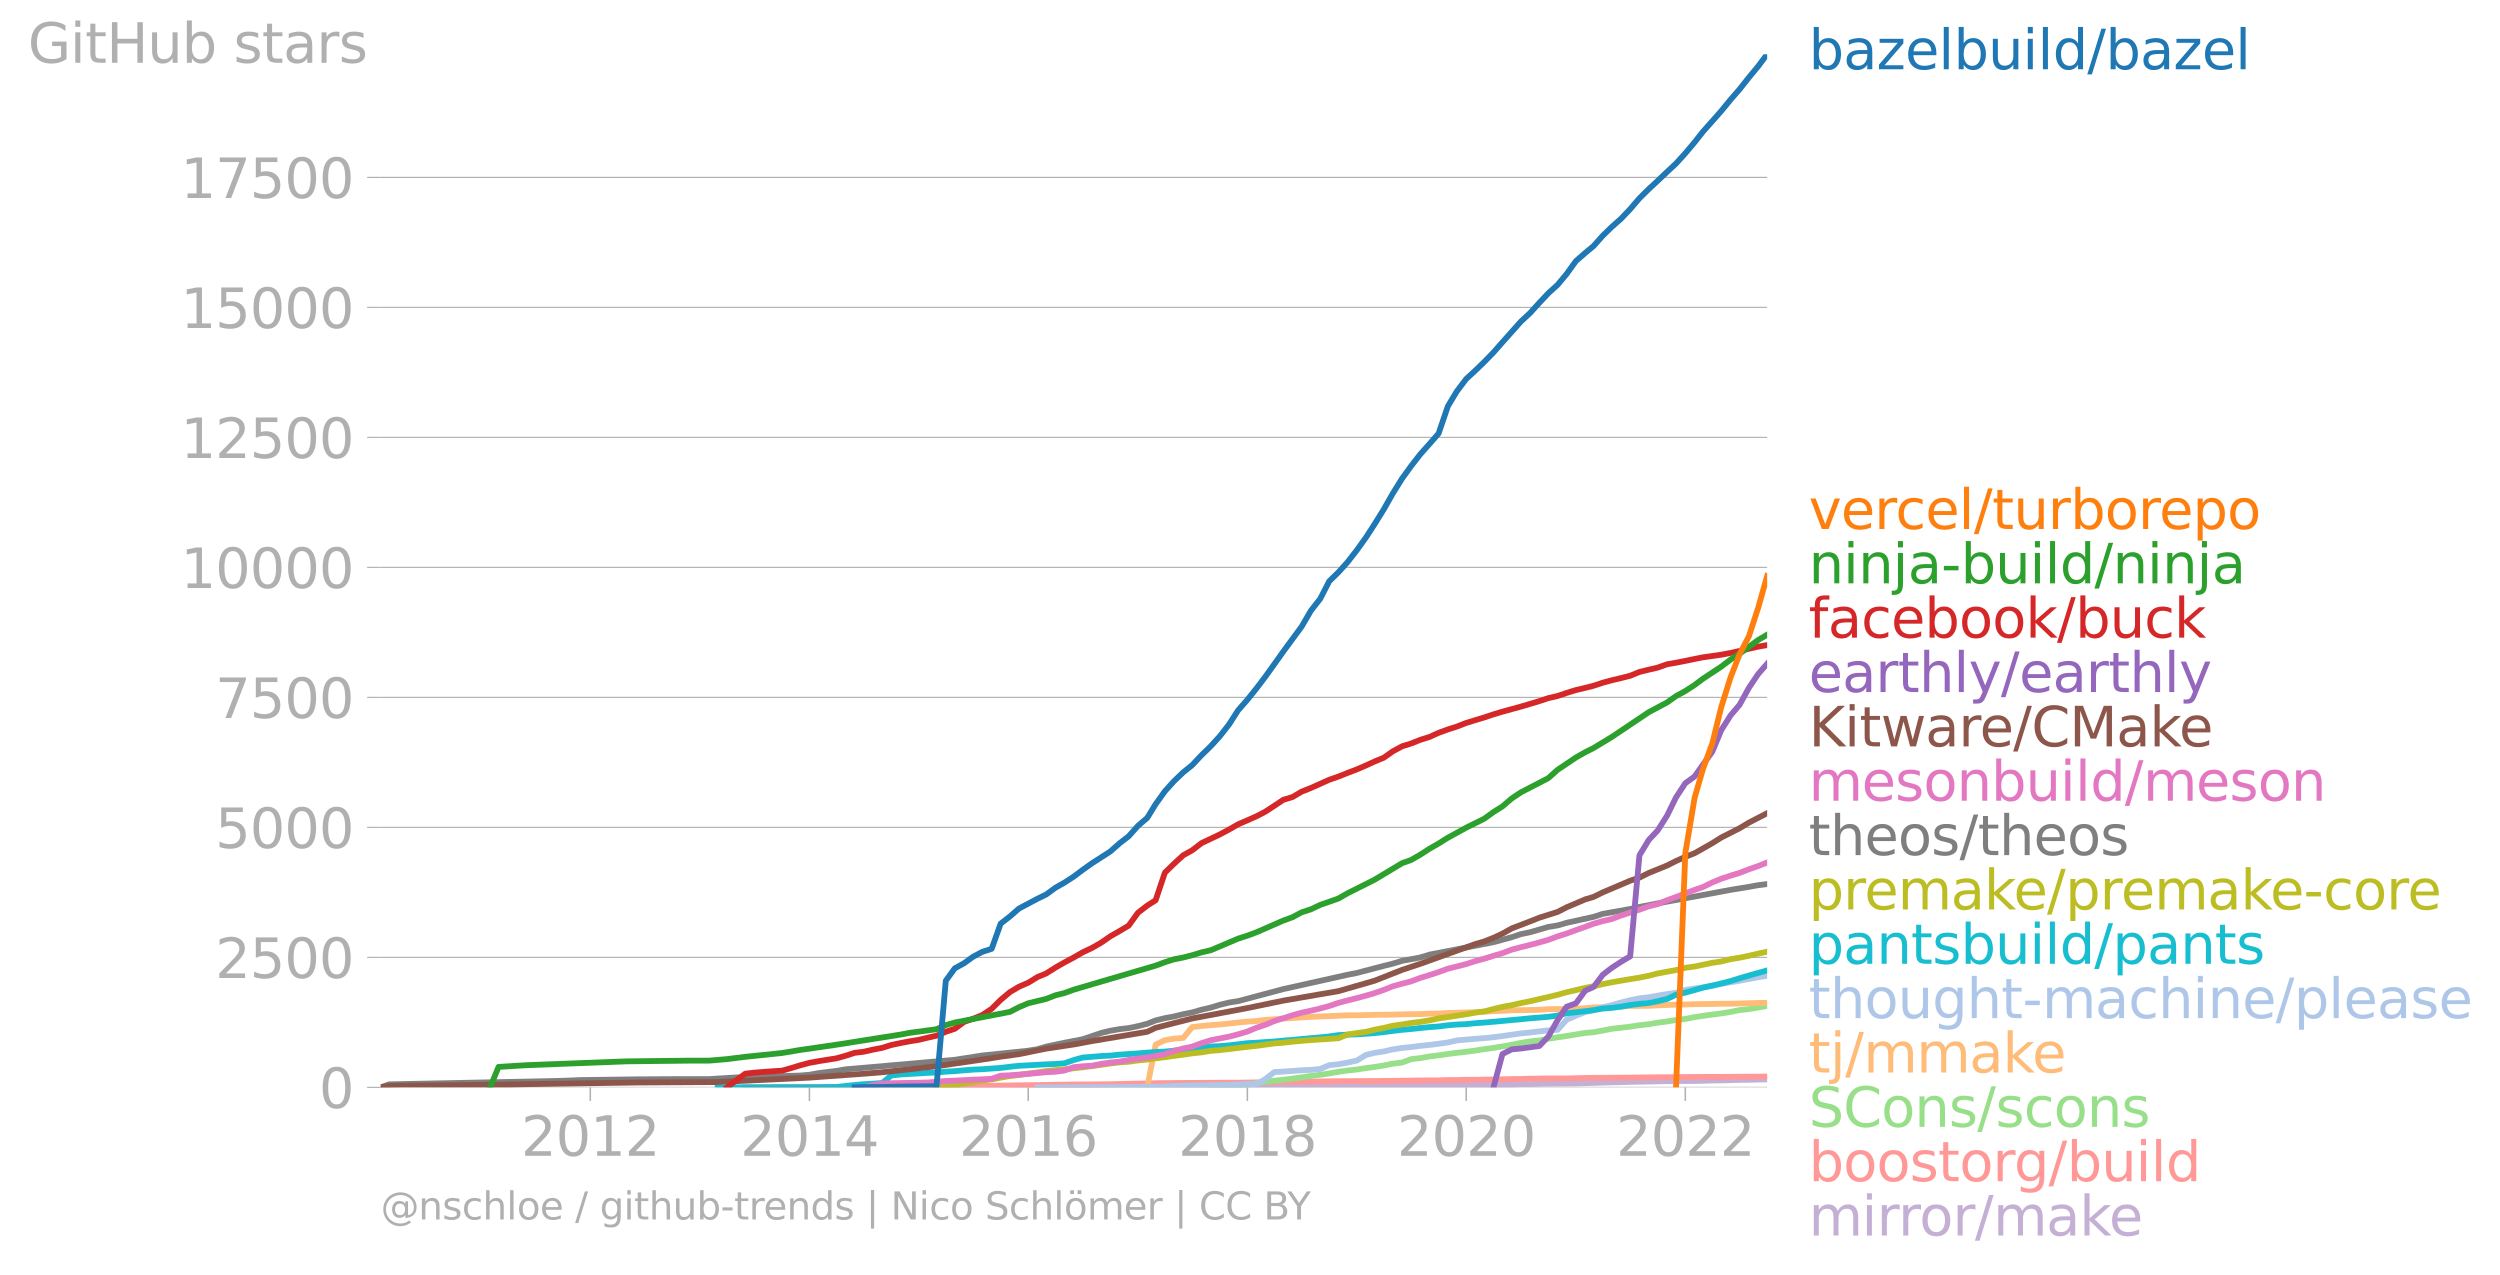 <svg xmlns:xlink="http://www.w3.org/1999/xlink" width="858.618" height="437.831" viewBox="0 0 643.964 328.373" xmlns="http://www.w3.org/2000/svg"><defs><style>*{stroke-linejoin:round;stroke-linecap:butt}</style></defs><g id="figure_1"><path d="M0 328.373h643.964V0H0v328.373z" style="fill:none" id="patch_1"/><g id="axes_1"><path d="M98.073 280.087h357.12V13.975H98.073v266.112z" style="fill:none" id="patch_2"/><g id="matplotlib.axis_1"><g id="xtick_1"><g id="line2d_1"><defs><path id="mb932460ee4" d="M0 0v3.5" style="stroke:#b0b0b0;stroke-width:.4"/></defs><use xlink:href="#mb932460ee4" x="152.047" y="280.087" style="fill:#b0b0b0;stroke:#b0b0b0;stroke-width:.4"/></g><g style="fill:#b0b0b0" transform="matrix(.14 0 0 -.14 134.232 297.724)" id="text_1"><defs><path id="DejaVuSans-32" d="M1228 531h2203V0H469v531q359 372 979 998 621 627 780 809 303 340 423 576 121 236 121 464 0 372-261 606-261 235-680 235-297 0-627-103-329-103-704-313v638q381 153 712 231 332 78 607 78 725 0 1156-363 431-362 431-968 0-288-108-546-107-257-392-607-78-91-497-524-418-433-1181-1211z" transform="scale(.016)"/><path id="DejaVuSans-30" d="M2034 4250q-487 0-733-480-245-479-245-1442 0-959 245-1439 246-480 733-480 491 0 736 480 246 480 246 1439 0 963-246 1442-245 480-736 480zm0 500q785 0 1199-621 414-620 414-1801 0-1178-414-1799Q2819-91 2034-91q-784 0-1198 620-414 621-414 1799 0 1181 414 1801 414 621 1198 621z" transform="scale(.016)"/><path id="DejaVuSans-31" d="M794 531h1031v3560L703 3866v575l1116 225h631V531h1031V0H794v531z" transform="scale(.016)"/></defs><use xlink:href="#DejaVuSans-32"/><use xlink:href="#DejaVuSans-30" x="63.623"/><use xlink:href="#DejaVuSans-31" x="127.246"/><use xlink:href="#DejaVuSans-32" x="190.869"/></g></g><g id="xtick_2"><use xlink:href="#mb932460ee4" x="208.491" y="280.087" style="fill:#b0b0b0;stroke:#b0b0b0;stroke-width:.4" id="line2d_2"/><g style="fill:#b0b0b0" transform="matrix(.14 0 0 -.14 190.676 297.724)" id="text_2"><defs><path id="DejaVuSans-34" d="M2419 4116 825 1625h1594v2491zm-166 550h794V1625h666v-525h-666V0h-628v1100H313v609l1940 2957z" transform="scale(.016)"/></defs><use xlink:href="#DejaVuSans-32"/><use xlink:href="#DejaVuSans-30" x="63.623"/><use xlink:href="#DejaVuSans-31" x="127.246"/><use xlink:href="#DejaVuSans-34" x="190.869"/></g></g><g id="xtick_3"><use xlink:href="#mb932460ee4" x="264.858" y="280.087" style="fill:#b0b0b0;stroke:#b0b0b0;stroke-width:.4" id="line2d_3"/><g style="fill:#b0b0b0" transform="matrix(.14 0 0 -.14 247.043 297.724)" id="text_3"><defs><path id="DejaVuSans-36" d="M2113 2584q-425 0-674-291-248-290-248-796 0-503 248-796 249-292 674-292t673 292q248 293 248 796 0 506-248 796-248 291-673 291zm1253 1979v-575q-238 112-480 171-242 60-480 60-625 0-955-422-329-422-376-1275 184 272 462 417 279 145 613 145 703 0 1111-427 408-426 408-1160 0-719-425-1154Q2819-91 2113-91q-810 0-1238 620-428 621-428 1799 0 1106 525 1764t1409 658q238 0 480-47t505-140z" transform="scale(.016)"/></defs><use xlink:href="#DejaVuSans-32"/><use xlink:href="#DejaVuSans-30" x="63.623"/><use xlink:href="#DejaVuSans-31" x="127.246"/><use xlink:href="#DejaVuSans-36" x="190.869"/></g></g><g id="xtick_4"><use xlink:href="#mb932460ee4" x="321.302" y="280.087" style="fill:#b0b0b0;stroke:#b0b0b0;stroke-width:.4" id="line2d_4"/><g style="fill:#b0b0b0" transform="matrix(.14 0 0 -.14 303.487 297.724)" id="text_4"><defs><path id="DejaVuSans-38" d="M2034 2216q-450 0-708-241-257-241-257-662 0-422 257-663 258-241 708-241t709 242q260 243 260 662 0 421-258 662-257 241-711 241zm-631 268q-406 100-633 378-226 279-226 679 0 559 398 884 399 325 1092 325 697 0 1094-325t397-884q0-400-227-679-226-278-629-378 456-106 710-416 255-309 255-755 0-679-414-1042Q2806-91 2034-91q-771 0-1186 362-414 363-414 1042 0 446 256 755 257 310 713 416zm-231 997q0-362 226-565 227-203 636-203 407 0 636 203 230 203 230 565 0 363-230 566-229 203-636 203-409 0-636-203-226-203-226-566z" transform="scale(.016)"/></defs><use xlink:href="#DejaVuSans-32"/><use xlink:href="#DejaVuSans-30" x="63.623"/><use xlink:href="#DejaVuSans-31" x="127.246"/><use xlink:href="#DejaVuSans-38" x="190.869"/></g></g><g id="xtick_5"><use xlink:href="#mb932460ee4" x="377.669" y="280.087" style="fill:#b0b0b0;stroke:#b0b0b0;stroke-width:.4" id="line2d_5"/><g style="fill:#b0b0b0" transform="matrix(.14 0 0 -.14 359.854 297.724)" id="text_5"><use xlink:href="#DejaVuSans-32"/><use xlink:href="#DejaVuSans-30" x="63.623"/><use xlink:href="#DejaVuSans-32" x="127.246"/><use xlink:href="#DejaVuSans-30" x="190.869"/></g></g><g id="xtick_6"><use xlink:href="#mb932460ee4" x="434.113" y="280.087" style="fill:#b0b0b0;stroke:#b0b0b0;stroke-width:.4" id="line2d_6"/><g style="fill:#b0b0b0" transform="matrix(.14 0 0 -.14 416.298 297.724)" id="text_6"><use xlink:href="#DejaVuSans-32"/><use xlink:href="#DejaVuSans-30" x="63.623"/><use xlink:href="#DejaVuSans-32" x="127.246"/><use xlink:href="#DejaVuSans-32" x="190.869"/></g></g></g><g id="matplotlib.axis_2"><g id="ytick_1"><path d="M98.073 280.087h357.12" clip-path="url(#pec37dc8f31)" style="fill:none;stroke:#b0b0b0;stroke-width:.3;stroke-linecap:square" id="line2d_7"/><g id="line2d_8"><defs><path id="mc1ecb4bb17" d="M0 0h-3.5" style="stroke:#b0b0b0;stroke-width:.3"/></defs><use xlink:href="#mc1ecb4bb17" x="98.073" y="280.087" style="fill:#b0b0b0;stroke:#b0b0b0;stroke-width:.3"/></g><use xlink:href="#DejaVuSans-30" style="fill:#b0b0b0" transform="matrix(.14 0 0 -.14 82.166 285.406)" id="text_7"/></g><g id="ytick_2"><path d="M98.073 246.602h357.12" clip-path="url(#pec37dc8f31)" style="fill:none;stroke:#b0b0b0;stroke-width:.3;stroke-linecap:square" id="line2d_9"/><use xlink:href="#mc1ecb4bb17" x="98.073" y="246.602" style="fill:#b0b0b0;stroke:#b0b0b0;stroke-width:.3" id="line2d_10"/><g style="fill:#b0b0b0" transform="matrix(.14 0 0 -.14 55.443 251.92)" id="text_8"><defs><path id="DejaVuSans-35" d="M691 4666h2478v-532H1269V2991q137 47 274 70 138 23 276 23 781 0 1237-428 457-428 457-1159 0-753-469-1171Q2575-91 1722-91q-294 0-599 50Q819 9 494 109v635q281-153 581-228t634-75q541 0 856 284 316 284 316 772 0 487-316 771-315 285-856 285-253 0-505-56-251-56-513-175v2344z" transform="scale(.016)"/></defs><use xlink:href="#DejaVuSans-32"/><use xlink:href="#DejaVuSans-35" x="63.623"/><use xlink:href="#DejaVuSans-30" x="127.246"/><use xlink:href="#DejaVuSans-30" x="190.869"/></g></g><g id="ytick_3"><path d="M98.073 213.117h357.12" clip-path="url(#pec37dc8f31)" style="fill:none;stroke:#b0b0b0;stroke-width:.3;stroke-linecap:square" id="line2d_11"/><use xlink:href="#mc1ecb4bb17" x="98.073" y="213.117" style="fill:#b0b0b0;stroke:#b0b0b0;stroke-width:.3" id="line2d_12"/><g style="fill:#b0b0b0" transform="matrix(.14 0 0 -.14 55.443 218.436)" id="text_9"><use xlink:href="#DejaVuSans-35"/><use xlink:href="#DejaVuSans-30" x="63.623"/><use xlink:href="#DejaVuSans-30" x="127.246"/><use xlink:href="#DejaVuSans-30" x="190.869"/></g></g><g id="ytick_4"><path d="M98.073 179.632h357.12" clip-path="url(#pec37dc8f31)" style="fill:none;stroke:#b0b0b0;stroke-width:.3;stroke-linecap:square" id="line2d_13"/><use xlink:href="#mc1ecb4bb17" x="98.073" y="179.632" style="fill:#b0b0b0;stroke:#b0b0b0;stroke-width:.3" id="line2d_14"/><g style="fill:#b0b0b0" transform="matrix(.14 0 0 -.14 55.443 184.95)" id="text_10"><defs><path id="DejaVuSans-37" d="M525 4666h3000v-269L1831 0h-659l1594 4134H525v532z" transform="scale(.016)"/></defs><use xlink:href="#DejaVuSans-37"/><use xlink:href="#DejaVuSans-35" x="63.623"/><use xlink:href="#DejaVuSans-30" x="127.246"/><use xlink:href="#DejaVuSans-30" x="190.869"/></g></g><g id="ytick_5"><path d="M98.073 146.147h357.12" clip-path="url(#pec37dc8f31)" style="fill:none;stroke:#b0b0b0;stroke-width:.3;stroke-linecap:square" id="line2d_15"/><use xlink:href="#mc1ecb4bb17" x="98.073" y="146.147" style="fill:#b0b0b0;stroke:#b0b0b0;stroke-width:.3" id="line2d_16"/><g style="fill:#b0b0b0" transform="matrix(.14 0 0 -.14 46.536 151.466)" id="text_11"><use xlink:href="#DejaVuSans-31"/><use xlink:href="#DejaVuSans-30" x="63.623"/><use xlink:href="#DejaVuSans-30" x="127.246"/><use xlink:href="#DejaVuSans-30" x="190.869"/><use xlink:href="#DejaVuSans-30" x="254.492"/></g></g><g id="ytick_6"><path d="M98.073 112.662h357.12" clip-path="url(#pec37dc8f31)" style="fill:none;stroke:#b0b0b0;stroke-width:.3;stroke-linecap:square" id="line2d_17"/><use xlink:href="#mc1ecb4bb17" x="98.073" y="112.662" style="fill:#b0b0b0;stroke:#b0b0b0;stroke-width:.3" id="line2d_18"/><g style="fill:#b0b0b0" transform="matrix(.14 0 0 -.14 46.536 117.98)" id="text_12"><use xlink:href="#DejaVuSans-31"/><use xlink:href="#DejaVuSans-32" x="63.623"/><use xlink:href="#DejaVuSans-35" x="127.246"/><use xlink:href="#DejaVuSans-30" x="190.869"/><use xlink:href="#DejaVuSans-30" x="254.492"/></g></g><g id="ytick_7"><path d="M98.073 79.177h357.12" clip-path="url(#pec37dc8f31)" style="fill:none;stroke:#b0b0b0;stroke-width:.3;stroke-linecap:square" id="line2d_19"/><use xlink:href="#mc1ecb4bb17" x="98.073" y="79.177" style="fill:#b0b0b0;stroke:#b0b0b0;stroke-width:.3" id="line2d_20"/><g style="fill:#b0b0b0" transform="matrix(.14 0 0 -.14 46.536 84.496)" id="text_13"><use xlink:href="#DejaVuSans-31"/><use xlink:href="#DejaVuSans-35" x="63.623"/><use xlink:href="#DejaVuSans-30" x="127.246"/><use xlink:href="#DejaVuSans-30" x="190.869"/><use xlink:href="#DejaVuSans-30" x="254.492"/></g></g><g id="ytick_8"><path d="M98.073 45.692h357.12" clip-path="url(#pec37dc8f31)" style="fill:none;stroke:#b0b0b0;stroke-width:.3;stroke-linecap:square" id="line2d_21"/><use xlink:href="#mc1ecb4bb17" x="98.073" y="45.692" style="fill:#b0b0b0;stroke:#b0b0b0;stroke-width:.3" id="line2d_22"/><g style="fill:#b0b0b0" transform="matrix(.14 0 0 -.14 46.536 51.01)" id="text_14"><use xlink:href="#DejaVuSans-31"/><use xlink:href="#DejaVuSans-37" x="63.623"/><use xlink:href="#DejaVuSans-35" x="127.246"/><use xlink:href="#DejaVuSans-30" x="190.869"/><use xlink:href="#DejaVuSans-30" x="254.492"/></g></g><g style="fill:#b0b0b0" transform="matrix(.14 0 0 -.14 7.2 16.169)" id="text_15"><defs><path id="DejaVuSans-47" d="M3809 666v1253H2778v519h1656V434q-365-259-806-392-440-133-940-133-1094 0-1712 639-617 640-617 1780 0 1144 617 1783 618 639 1712 639 456 0 867-113 411-112 758-331v-672q-350 297-744 447t-828 150q-857 0-1287-478-429-478-429-1425 0-944 429-1422 430-478 1287-478 334 0 596 58 263 58 472 180z" transform="scale(.016)"/><path id="DejaVuSans-69" d="M603 3500h575V0H603v3500zm0 1363h575v-729H603v729z" transform="scale(.016)"/><path id="DejaVuSans-74" d="M1172 4494v-994h1184v-447H1172V1153q0-428 117-550t477-122h590V0h-590q-666 0-919 248-253 249-253 905v1900H172v447h422v994h578z" transform="scale(.016)"/><path id="DejaVuSans-48" d="M628 4666h631V2753h2294v1913h631V0h-631v2222H1259V0H628v4666z" transform="scale(.016)"/><path id="DejaVuSans-75" d="M544 1381v2119h575V1403q0-497 193-746 194-248 582-248 465 0 735 297 271 297 271 810v1984h575V0h-575v538q-209-319-486-474-276-155-642-155-603 0-916 375-312 375-312 1097zm1447 2203z" transform="scale(.016)"/><path id="DejaVuSans-62" d="M3116 1747q0 634-261 995t-717 361q-457 0-718-361t-261-995q0-634 261-995t718-361q456 0 717 361t261 995zM1159 2969q182 312 458 463 277 152 661 152 638 0 1036-506 399-506 399-1331T3314 415Q2916-91 2278-91q-384 0-661 152-276 152-458 464V0H581v4863h578V2969z" transform="scale(.016)"/><path id="DejaVuSans-73" d="M2834 3397v-544q-243 125-506 187-262 63-544 63-428 0-642-131t-214-394q0-200 153-314t616-217l197-44q612-131 870-370t258-667q0-488-386-773Q2250-91 1575-91q-281 0-586 55T347 128v594q319-166 628-249 309-82 613-82 406 0 624 139 219 139 219 392 0 234-158 359-157 125-692 241l-200 47q-534 112-772 345-237 233-237 639 0 494 350 762 350 269 994 269 318 0 599-47 282-46 519-140z" transform="scale(.016)"/><path id="DejaVuSans-61" d="M2194 1759q-697 0-966-159t-269-544q0-306 202-486 202-179 548-179 479 0 768 339t289 901v128h-572zm1147 238V0h-575v531q-197-318-491-470T1556-91q-537 0-855 302-317 302-317 808 0 590 395 890 396 300 1180 300h807v57q0 397-261 614t-733 217q-300 0-585-72-284-72-546-216v532q315 122 612 182 297 61 578 61 760 0 1135-394 375-393 375-1193z" transform="scale(.016)"/><path id="DejaVuSans-72" d="M2631 2963q-97 56-211 82-114 27-251 27-488 0-749-317t-261-911V0H581v3500h578v-544q182 319 472 473 291 155 707 155 59 0 131-8 72-7 159-23l3-590z" transform="scale(.016)"/></defs><use xlink:href="#DejaVuSans-47"/><use xlink:href="#DejaVuSans-69" x="77.49"/><use xlink:href="#DejaVuSans-74" x="105.273"/><use xlink:href="#DejaVuSans-48" x="144.482"/><use xlink:href="#DejaVuSans-75" x="219.678"/><use xlink:href="#DejaVuSans-62" x="283.057"/><use xlink:href="#DejaVuSans-20" x="346.533"/><use xlink:href="#DejaVuSans-73" x="378.32"/><use xlink:href="#DejaVuSans-74" x="430.42"/><use xlink:href="#DejaVuSans-61" x="469.629"/><use xlink:href="#DejaVuSans-72" x="530.908"/><use xlink:href="#DejaVuSans-73" x="572.021"/></g></g><path d="m199.07 280.087 2.317-.027h9.497l2.162-.013h4.711l2.393-.014h21.08l2.394-.027h9.42l2.394-.013 2.316-.013h7.104l2.393-.027 2.24-.014h7.104l2.316-.013h2.394l2.393-.013h7.027l2.394-.014h2.393l2.162-.013 2.394-.014 2.316-.013 2.394-.013 2.316-.014h4.788l2.316-.013h2.394l2.316-.027h11.66l2.394-.013h4.71l2.393-.014 2.317-.013h2.393l2.317-.04 2.394-.027 2.393-.027h2.162l2.394-.013h4.71l2.317-.054 2.393-.04 2.394-.027 2.316-.04 2.394-.013 2.316-.014 2.394-.013 2.394-.014 2.239-.04 2.394-.027 2.316-.013 2.394-.027 2.316-.067h2.394l2.394-.067 2.316-.04 2.394-.013 2.316-.014 2.394-.026 2.394-.08 2.162-.068 2.393-.08 2.317-.067 2.393-.04 2.317-.08 2.393-.04 2.394-.041 2.317-.054 2.393-.04 2.317-.027 2.393-.013 2.394-.013 2.162-.054 2.394-.067 2.316-.027 2.394-.067 2.316-.067 2.394-.026 2.394-.054 2.316-.04" clip-path="url(#pec37dc8f31)" style="fill:none;stroke:#c5b0d5;stroke-width:1.5;stroke-linecap:square" id="line2d_23"/><path d="m191.967 280.087 2.316-.014 2.394-.013h9.42l2.394-.013 2.393-.04h2.162l2.394-.014h2.317l2.393-.027h2.317l2.393-.013 2.394-.014h4.71l2.317-.04h2.393l2.394-.013h2.162l2.394-.027 2.316-.027 2.394-.04 2.316-.013 2.394-.04 2.394-.068 2.316-.026 2.394-.04 2.316-.04 2.394-.027 2.393-.04 2.24-.04 2.393-.041 2.317-.027 2.394-.04h2.316l2.394-.013 2.393-.027 2.317-.014 2.393-.067 2.317-.053 2.394-.054 2.393-.026 2.162-.067 2.394-.027 2.316-.014 2.394-.026 2.316-.014 2.394-.013 2.394-.014 2.316-.013 2.394-.013h2.316l2.394-.04 2.394-.04 2.162-.028 2.393-.053 2.317-.014 2.394-.066 2.316-.014 2.394-.027 2.393-.026 2.317-.04 2.393-.027 2.317-.014 2.394-.013 2.393-.014h2.162l2.394-.04 2.316-.013 2.394-.04 2.317-.027 2.393-.04 2.394-.014 2.316-.013 2.394-.067 2.316-.013 2.394-.067h2.394l2.239-.04 2.394-.027 2.316-.054 2.394-.054 2.316-.026 2.394-.08 2.394-.014 2.316-.04h4.71l2.394-.067 2.394-.054 2.162-.04h2.393l2.317-.027 2.393-.013 2.317-.014 2.393-.026 2.394-.027 2.317-.027 2.393-.027 2.317-.013 2.393-.027 2.394-.013 2.162-.027h4.71l2.394-.014 2.316-.026h2.394l2.394-.027 2.316-.027" clip-path="url(#pec37dc8f31)" style="fill:none;stroke:#ff9896;stroke-width:1.5;stroke-linecap:square" id="line2d_24"/><path d="m311.882 280.087 2.316-.12 2.394-.296 2.316-.174 2.394-.08 2.394-.429 2.162-.294 2.393-.322 2.317-.227 2.394-.322 2.316-.308 2.394-.375 2.393-.281 2.317-.362 2.393-.429 2.317-.321 2.394-.254 2.393-.375 2.162-.282 2.394-.375 2.316-.482 2.394-.281 2.317-.87 2.393-.269 2.394-.442 2.316-.281 2.394-.348 2.316-.295 2.394-.268 2.394-.321 2.239-.349 2.394-.334 2.316-.375 2.394-.429 2.316-.482 2.394-.375 2.394-.241 2.316-.456 2.394-.361 2.316-.335 2.394-.415 2.394-.375 2.162-.188 2.393-.442 2.317-.455 2.393-.268 2.317-.268 2.393-.375 2.394-.255 2.317-.401 2.393-.309 2.317-.375 2.393-.28 2.394-.47 2.162-.321 2.394-.335 2.316-.295 2.394-.388 2.316-.469 2.394-.254 2.394-.402 2.316-.429" clip-path="url(#pec37dc8f31)" style="fill:none;stroke:#98df8a;stroke-width:1.5;stroke-linecap:square" id="line2d_25"/><g style="fill:#1f77b4" transform="matrix(.14 0 0 -.14 465.907 17.838)" id="text_16"><defs><path id="DejaVuSans-7a" d="M353 3500h2731v-525L922 459h2162V0H275v525l2163 2516H353v459z" transform="scale(.016)"/><path id="DejaVuSans-65" d="M3597 1894v-281H953q38-594 358-905t892-311q331 0 642 81t618 244V178Q3153 47 2828-22t-659-69q-838 0-1327 487-489 488-489 1320 0 859 464 1363 464 505 1252 505 706 0 1117-455 411-454 411-1235zm-575 169q-6 471-264 752-258 282-683 282-481 0-770-272t-333-766l2050 4z" transform="scale(.016)"/><path id="DejaVuSans-6c" d="M603 4863h575V0H603v4863z" transform="scale(.016)"/><path id="DejaVuSans-64" d="M2906 2969v1894h575V0h-575v525q-181-312-458-464-276-152-664-152-634 0-1033 506-398 507-398 1332t398 1331q399 506 1033 506 388 0 664-152 277-151 458-463zM947 1747q0-634 261-995t717-361q456 0 718 361 263 361 263 995t-263 995q-262 361-718 361t-717-361q-261-361-261-995z" transform="scale(.016)"/><path id="DejaVuSans-2f" d="M1625 4666h531L531-594H0l1625 5260z" transform="scale(.016)"/></defs><use xlink:href="#DejaVuSans-62"/><use xlink:href="#DejaVuSans-61" x="63.477"/><use xlink:href="#DejaVuSans-7a" x="124.756"/><use xlink:href="#DejaVuSans-65" x="177.246"/><use xlink:href="#DejaVuSans-6c" x="238.77"/><use xlink:href="#DejaVuSans-62" x="266.553"/><use xlink:href="#DejaVuSans-75" x="330.029"/><use xlink:href="#DejaVuSans-69" x="393.408"/><use xlink:href="#DejaVuSans-6c" x="421.191"/><use xlink:href="#DejaVuSans-64" x="448.975"/><use xlink:href="#DejaVuSans-2f" x="512.451"/><use xlink:href="#DejaVuSans-62" x="546.143"/><use xlink:href="#DejaVuSans-61" x="609.619"/><use xlink:href="#DejaVuSans-7a" x="670.898"/><use xlink:href="#DejaVuSans-65" x="723.389"/><use xlink:href="#DejaVuSans-6c" x="784.912"/></g><g style="fill:#ff7f0e" transform="matrix(.14 0 0 -.14 465.907 136.262)" id="text_17"><defs><path id="DejaVuSans-76" d="M191 3500h609L1894 563l1094 2937h609L2284 0h-781L191 3500z" transform="scale(.016)"/><path id="DejaVuSans-63" d="M3122 3366v-538q-244 135-489 202t-495 67q-560 0-870-355-309-354-309-995t309-996q310-354 870-354 250 0 495 67t489 202V134Q2881 22 2623-34q-257-57-548-57-791 0-1257 497-465 497-465 1341 0 856 470 1346 471 491 1290 491 265 0 518-55 253-54 491-163z" transform="scale(.016)"/><path id="DejaVuSans-6f" d="M1959 3097q-462 0-731-361t-269-989q0-628 267-989 268-361 733-361 460 0 728 362 269 363 269 988 0 622-269 986-268 364-728 364zm0 487q750 0 1178-488 429-487 429-1349 0-859-429-1349Q2709-91 1959-91q-753 0-1180 489-426 490-426 1349 0 862 426 1349 427 488 1180 488z" transform="scale(.016)"/><path id="DejaVuSans-70" d="M1159 525v-1856H581v4831h578v-531q182 312 458 463 277 152 661 152 638 0 1036-506 399-506 399-1331T3314 415Q2916-91 2278-91q-384 0-661 152-276 152-458 464zm1957 1222q0 634-261 995t-717 361q-457 0-718-361t-261-995q0-634 261-995t718-361q456 0 717 361t261 995z" transform="scale(.016)"/></defs><use xlink:href="#DejaVuSans-76"/><use xlink:href="#DejaVuSans-65" x="59.18"/><use xlink:href="#DejaVuSans-72" x="120.703"/><use xlink:href="#DejaVuSans-63" x="159.566"/><use xlink:href="#DejaVuSans-65" x="214.547"/><use xlink:href="#DejaVuSans-6c" x="276.07"/><use xlink:href="#DejaVuSans-2f" x="303.854"/><use xlink:href="#DejaVuSans-74" x="337.545"/><use xlink:href="#DejaVuSans-75" x="376.754"/><use xlink:href="#DejaVuSans-72" x="440.133"/><use xlink:href="#DejaVuSans-62" x="481.246"/><use xlink:href="#DejaVuSans-6f" x="544.723"/><use xlink:href="#DejaVuSans-72" x="605.904"/><use xlink:href="#DejaVuSans-65" x="644.768"/><use xlink:href="#DejaVuSans-70" x="706.291"/><use xlink:href="#DejaVuSans-6f" x="769.768"/></g><g style="fill:#2ca02c" transform="matrix(.14 0 0 -.14 465.907 150.262)" id="text_18"><defs><path id="DejaVuSans-6e" d="M3513 2113V0h-575v2094q0 497-194 743-194 247-581 247-466 0-735-297-269-296-269-809V0H581v3500h578v-544q207 316 486 472 280 156 646 156 603 0 912-373 310-373 310-1098z" transform="scale(.016)"/><path id="DejaVuSans-6a" d="M603 3500h575V-63q0-668-255-968-254-300-820-300h-219v487H38q328 0 446 152Q603-541 603-63v3563zm0 1363h575v-729H603v729z" transform="scale(.016)"/><path id="DejaVuSans-2d" d="M313 2009h1684v-512H313v512z" transform="scale(.016)"/></defs><use xlink:href="#DejaVuSans-6e"/><use xlink:href="#DejaVuSans-69" x="63.379"/><use xlink:href="#DejaVuSans-6e" x="91.162"/><use xlink:href="#DejaVuSans-6a" x="154.541"/><use xlink:href="#DejaVuSans-61" x="182.324"/><use xlink:href="#DejaVuSans-2d" x="243.604"/><use xlink:href="#DejaVuSans-62" x="279.688"/><use xlink:href="#DejaVuSans-75" x="343.164"/><use xlink:href="#DejaVuSans-69" x="406.543"/><use xlink:href="#DejaVuSans-6c" x="434.326"/><use xlink:href="#DejaVuSans-64" x="462.109"/><use xlink:href="#DejaVuSans-2f" x="525.586"/><use xlink:href="#DejaVuSans-6e" x="559.277"/><use xlink:href="#DejaVuSans-69" x="622.656"/><use xlink:href="#DejaVuSans-6e" x="650.439"/><use xlink:href="#DejaVuSans-6a" x="713.818"/><use xlink:href="#DejaVuSans-61" x="741.602"/></g><g style="fill:#d62728" transform="matrix(.14 0 0 -.14 465.907 164.262)" id="text_19"><defs><path id="DejaVuSans-66" d="M2375 4863v-479h-550q-309 0-430-125-120-125-120-450v-309h947v-447h-947V0H697v3053H147v447h550v244q0 584 272 851 272 268 862 268h544z" transform="scale(.016)"/><path id="DejaVuSans-6b" d="M581 4863h578V1991l1716 1509h734L1753 1863 3688 0h-750L1159 1709V0H581v4863z" transform="scale(.016)"/></defs><use xlink:href="#DejaVuSans-66"/><use xlink:href="#DejaVuSans-61" x="35.205"/><use xlink:href="#DejaVuSans-63" x="96.484"/><use xlink:href="#DejaVuSans-65" x="151.465"/><use xlink:href="#DejaVuSans-62" x="212.988"/><use xlink:href="#DejaVuSans-6f" x="276.465"/><use xlink:href="#DejaVuSans-6f" x="337.646"/><use xlink:href="#DejaVuSans-6b" x="398.828"/><use xlink:href="#DejaVuSans-2f" x="456.738"/><use xlink:href="#DejaVuSans-62" x="490.43"/><use xlink:href="#DejaVuSans-75" x="553.906"/><use xlink:href="#DejaVuSans-63" x="617.285"/><use xlink:href="#DejaVuSans-6b" x="672.266"/></g><g style="fill:#9467bd" transform="matrix(.14 0 0 -.14 465.907 178.262)" id="text_20"><defs><path id="DejaVuSans-68" d="M3513 2113V0h-575v2094q0 497-194 743-194 247-581 247-466 0-735-297-269-296-269-809V0H581v4863h578V2956q207 316 486 472 280 156 646 156 603 0 912-373 310-373 310-1098z" transform="scale(.016)"/><path id="DejaVuSans-79" d="M2059-325q-243-625-475-815-231-191-618-191H506v481h338q237 0 368 113 132 112 291 531l103 262L191 3500h609L1894 763l1094 2737h609L2059-325z" transform="scale(.016)"/></defs><use xlink:href="#DejaVuSans-65"/><use xlink:href="#DejaVuSans-61" x="61.523"/><use xlink:href="#DejaVuSans-72" x="122.803"/><use xlink:href="#DejaVuSans-74" x="163.916"/><use xlink:href="#DejaVuSans-68" x="203.125"/><use xlink:href="#DejaVuSans-6c" x="266.504"/><use xlink:href="#DejaVuSans-79" x="294.287"/><use xlink:href="#DejaVuSans-2f" x="353.467"/><use xlink:href="#DejaVuSans-65" x="387.158"/><use xlink:href="#DejaVuSans-61" x="448.682"/><use xlink:href="#DejaVuSans-72" x="509.961"/><use xlink:href="#DejaVuSans-74" x="551.074"/><use xlink:href="#DejaVuSans-68" x="590.283"/><use xlink:href="#DejaVuSans-6c" x="653.662"/><use xlink:href="#DejaVuSans-79" x="681.445"/></g><g style="fill:#8c564b" transform="matrix(.14 0 0 -.14 465.907 192.262)" id="text_21"><defs><path id="DejaVuSans-4b" d="M628 4666h631V2694l2094 1972h813L1850 2491 4331 0h-831L1259 2247V0H628v4666z" transform="scale(.016)"/><path id="DejaVuSans-77" d="M269 3500h575l719-2731 715 2731h678l719-2731 716 2731h575L4050 0h-678l-753 2869L1863 0h-679L269 3500z" transform="scale(.016)"/><path id="DejaVuSans-43" d="M4122 4306v-665q-319 297-680 443-361 147-767 147-800 0-1225-489t-425-1414q0-922 425-1411t1225-489q406 0 767 147t680 444V359q-331-225-702-338-370-112-782-112-1060 0-1670 648-609 649-609 1771 0 1125 609 1773 610 649 1670 649 418 0 788-111 371-111 696-333z" transform="scale(.016)"/><path id="DejaVuSans-4d" d="M628 4666h941l1190-3175 1197 3175h941V0h-616v4097L3078 897h-634L1241 4097V0H628v4666z" transform="scale(.016)"/></defs><use xlink:href="#DejaVuSans-4b"/><use xlink:href="#DejaVuSans-69" x="65.576"/><use xlink:href="#DejaVuSans-74" x="93.359"/><use xlink:href="#DejaVuSans-77" x="132.568"/><use xlink:href="#DejaVuSans-61" x="214.355"/><use xlink:href="#DejaVuSans-72" x="275.635"/><use xlink:href="#DejaVuSans-65" x="314.498"/><use xlink:href="#DejaVuSans-2f" x="376.021"/><use xlink:href="#DejaVuSans-43" x="409.713"/><use xlink:href="#DejaVuSans-4d" x="479.537"/><use xlink:href="#DejaVuSans-61" x="565.816"/><use xlink:href="#DejaVuSans-6b" x="627.096"/><use xlink:href="#DejaVuSans-65" x="681.381"/></g><g style="fill:#e377c2" transform="matrix(.14 0 0 -.14 465.907 206.262)" id="text_22"><defs><path id="DejaVuSans-6d" d="M3328 2828q216 388 516 572t706 184q547 0 844-383 297-382 297-1088V0h-578v2094q0 503-179 746-178 244-543 244-447 0-707-297-259-296-259-809V0h-578v2094q0 506-178 748t-550 242q-441 0-701-298-259-298-259-808V0H581v3500h578v-544q197 322 472 475t653 153q382 0 649-194 267-193 395-562z" transform="scale(.016)"/></defs><use xlink:href="#DejaVuSans-6d"/><use xlink:href="#DejaVuSans-65" x="97.412"/><use xlink:href="#DejaVuSans-73" x="158.936"/><use xlink:href="#DejaVuSans-6f" x="211.035"/><use xlink:href="#DejaVuSans-6e" x="272.217"/><use xlink:href="#DejaVuSans-62" x="335.596"/><use xlink:href="#DejaVuSans-75" x="399.072"/><use xlink:href="#DejaVuSans-69" x="462.451"/><use xlink:href="#DejaVuSans-6c" x="490.234"/><use xlink:href="#DejaVuSans-64" x="518.018"/><use xlink:href="#DejaVuSans-2f" x="581.494"/><use xlink:href="#DejaVuSans-6d" x="615.186"/><use xlink:href="#DejaVuSans-65" x="712.598"/><use xlink:href="#DejaVuSans-73" x="774.121"/><use xlink:href="#DejaVuSans-6f" x="826.221"/><use xlink:href="#DejaVuSans-6e" x="887.402"/></g><g style="fill:#7f7f7f" transform="matrix(.14 0 0 -.14 465.907 220.262)" id="text_23"><use xlink:href="#DejaVuSans-74"/><use xlink:href="#DejaVuSans-68" x="39.209"/><use xlink:href="#DejaVuSans-65" x="102.588"/><use xlink:href="#DejaVuSans-6f" x="164.111"/><use xlink:href="#DejaVuSans-73" x="225.293"/><use xlink:href="#DejaVuSans-2f" x="277.393"/><use xlink:href="#DejaVuSans-74" x="311.084"/><use xlink:href="#DejaVuSans-68" x="350.293"/><use xlink:href="#DejaVuSans-65" x="413.672"/><use xlink:href="#DejaVuSans-6f" x="475.195"/><use xlink:href="#DejaVuSans-73" x="536.377"/></g><g style="fill:#bcbd22" transform="matrix(.14 0 0 -.14 465.907 234.262)" id="text_24"><use xlink:href="#DejaVuSans-70"/><use xlink:href="#DejaVuSans-72" x="63.477"/><use xlink:href="#DejaVuSans-65" x="102.34"/><use xlink:href="#DejaVuSans-6d" x="163.863"/><use xlink:href="#DejaVuSans-61" x="261.275"/><use xlink:href="#DejaVuSans-6b" x="322.555"/><use xlink:href="#DejaVuSans-65" x="376.84"/><use xlink:href="#DejaVuSans-2f" x="438.363"/><use xlink:href="#DejaVuSans-70" x="472.055"/><use xlink:href="#DejaVuSans-72" x="535.531"/><use xlink:href="#DejaVuSans-65" x="574.395"/><use xlink:href="#DejaVuSans-6d" x="635.918"/><use xlink:href="#DejaVuSans-61" x="733.33"/><use xlink:href="#DejaVuSans-6b" x="794.609"/><use xlink:href="#DejaVuSans-65" x="848.895"/><use xlink:href="#DejaVuSans-2d" x="910.418"/><use xlink:href="#DejaVuSans-63" x="946.502"/><use xlink:href="#DejaVuSans-6f" x="1001.482"/><use xlink:href="#DejaVuSans-72" x="1062.664"/><use xlink:href="#DejaVuSans-65" x="1101.527"/></g><g style="fill:#17becf" transform="matrix(.14 0 0 -.14 465.907 248.262)" id="text_25"><use xlink:href="#DejaVuSans-70"/><use xlink:href="#DejaVuSans-61" x="63.477"/><use xlink:href="#DejaVuSans-6e" x="124.756"/><use xlink:href="#DejaVuSans-74" x="188.135"/><use xlink:href="#DejaVuSans-73" x="227.344"/><use xlink:href="#DejaVuSans-62" x="279.443"/><use xlink:href="#DejaVuSans-75" x="342.92"/><use xlink:href="#DejaVuSans-69" x="406.299"/><use xlink:href="#DejaVuSans-6c" x="434.082"/><use xlink:href="#DejaVuSans-64" x="461.865"/><use xlink:href="#DejaVuSans-2f" x="525.342"/><use xlink:href="#DejaVuSans-70" x="559.033"/><use xlink:href="#DejaVuSans-61" x="622.51"/><use xlink:href="#DejaVuSans-6e" x="683.789"/><use xlink:href="#DejaVuSans-74" x="747.168"/><use xlink:href="#DejaVuSans-73" x="786.377"/></g><g style="fill:#aec7e8" transform="matrix(.14 0 0 -.14 465.907 262.262)" id="text_26"><defs><path id="DejaVuSans-67" d="M2906 1791q0 625-258 968-257 344-723 344-462 0-720-344-258-343-258-968 0-622 258-966t720-344q466 0 723 344 258 344 258 966zm575-1357q0-893-397-1329-396-436-1215-436-303 0-572 45t-522 139v559q253-137 500-202 247-66 503-66 566 0 847 295t281 892v285q-178-310-456-463T1784 0Q1141 0 747 490 353 981 353 1791q0 812 394 1302 394 491 1037 491 388 0 666-153t456-462v531h575V434z" transform="scale(.016)"/></defs><use xlink:href="#DejaVuSans-74"/><use xlink:href="#DejaVuSans-68" x="39.209"/><use xlink:href="#DejaVuSans-6f" x="102.588"/><use xlink:href="#DejaVuSans-75" x="163.77"/><use xlink:href="#DejaVuSans-67" x="227.148"/><use xlink:href="#DejaVuSans-68" x="290.625"/><use xlink:href="#DejaVuSans-74" x="354.004"/><use xlink:href="#DejaVuSans-2d" x="393.213"/><use xlink:href="#DejaVuSans-6d" x="429.297"/><use xlink:href="#DejaVuSans-61" x="526.709"/><use xlink:href="#DejaVuSans-63" x="587.988"/><use xlink:href="#DejaVuSans-68" x="642.969"/><use xlink:href="#DejaVuSans-69" x="706.348"/><use xlink:href="#DejaVuSans-6e" x="734.131"/><use xlink:href="#DejaVuSans-65" x="797.51"/><use xlink:href="#DejaVuSans-2f" x="859.033"/><use xlink:href="#DejaVuSans-70" x="892.725"/><use xlink:href="#DejaVuSans-6c" x="956.201"/><use xlink:href="#DejaVuSans-65" x="983.984"/><use xlink:href="#DejaVuSans-61" x="1045.508"/><use xlink:href="#DejaVuSans-73" x="1106.787"/><use xlink:href="#DejaVuSans-65" x="1158.887"/></g><g style="fill:#ffbb78" transform="matrix(.14 0 0 -.14 465.907 276.262)" id="text_27"><use xlink:href="#DejaVuSans-74"/><use xlink:href="#DejaVuSans-6a" x="39.209"/><use xlink:href="#DejaVuSans-2f" x="66.992"/><use xlink:href="#DejaVuSans-6d" x="100.684"/><use xlink:href="#DejaVuSans-6d" x="198.096"/><use xlink:href="#DejaVuSans-61" x="295.508"/><use xlink:href="#DejaVuSans-6b" x="356.787"/><use xlink:href="#DejaVuSans-65" x="411.072"/></g><g style="fill:#98df8a" transform="matrix(.14 0 0 -.14 465.907 290.262)" id="text_28"><defs><path id="DejaVuSans-53" d="M3425 4513v-616q-359 172-678 256-319 85-616 85-515 0-795-200t-280-569q0-310 186-468 186-157 705-254l381-78q706-135 1042-474t336-907q0-679-455-1029Q2797-91 1919-91q-331 0-705 75-373 75-773 222v650q384-215 753-325 369-109 725-109 540 0 834 212 294 213 294 607 0 343-211 537t-692 291l-385 75q-706 140-1022 440-315 300-315 835 0 619 436 975t1201 356q329 0 669-60 341-59 697-177z" transform="scale(.016)"/></defs><use xlink:href="#DejaVuSans-53"/><use xlink:href="#DejaVuSans-43" x="63.477"/><use xlink:href="#DejaVuSans-6f" x="133.301"/><use xlink:href="#DejaVuSans-6e" x="194.482"/><use xlink:href="#DejaVuSans-73" x="257.861"/><use xlink:href="#DejaVuSans-2f" x="309.961"/><use xlink:href="#DejaVuSans-73" x="343.652"/><use xlink:href="#DejaVuSans-63" x="395.752"/><use xlink:href="#DejaVuSans-6f" x="450.732"/><use xlink:href="#DejaVuSans-6e" x="511.914"/><use xlink:href="#DejaVuSans-73" x="575.293"/></g><g style="fill:#ff9896" transform="matrix(.14 0 0 -.14 465.907 304.262)" id="text_29"><use xlink:href="#DejaVuSans-62"/><use xlink:href="#DejaVuSans-6f" x="63.477"/><use xlink:href="#DejaVuSans-6f" x="124.658"/><use xlink:href="#DejaVuSans-73" x="185.84"/><use xlink:href="#DejaVuSans-74" x="237.939"/><use xlink:href="#DejaVuSans-6f" x="277.148"/><use xlink:href="#DejaVuSans-72" x="338.33"/><use xlink:href="#DejaVuSans-67" x="377.693"/><use xlink:href="#DejaVuSans-2f" x="441.17"/><use xlink:href="#DejaVuSans-62" x="474.861"/><use xlink:href="#DejaVuSans-75" x="538.338"/><use xlink:href="#DejaVuSans-69" x="601.717"/><use xlink:href="#DejaVuSans-6c" x="629.5"/><use xlink:href="#DejaVuSans-64" x="657.283"/></g><g style="fill:#c5b0d5" transform="matrix(.14 0 0 -.14 465.907 318.262)" id="text_30"><use xlink:href="#DejaVuSans-6d"/><use xlink:href="#DejaVuSans-69" x="97.412"/><use xlink:href="#DejaVuSans-72" x="125.195"/><use xlink:href="#DejaVuSans-72" x="164.559"/><use xlink:href="#DejaVuSans-6f" x="203.422"/><use xlink:href="#DejaVuSans-72" x="264.604"/><use xlink:href="#DejaVuSans-2f" x="305.717"/><use xlink:href="#DejaVuSans-6d" x="339.408"/><use xlink:href="#DejaVuSans-61" x="436.82"/><use xlink:href="#DejaVuSans-6b" x="498.1"/><use xlink:href="#DejaVuSans-65" x="552.385"/></g><g style="fill:#b0b0b0" transform="matrix(.097 0 0 -.097 98.073 314.123)" id="text_31"><defs><path id="DejaVuSans-40" d="M2381 1678q0-447 222-702 222-254 610-254 384 0 604 256 221 256 221 700 0 438-225 695-225 258-607 258-378 0-602-256-223-256-223-697zm1703-934q-187-241-429-355t-564-114q-538 0-874 389t-336 1014q0 625 337 1015 338 391 873 391 322 0 565-117 244-117 428-354v409h447V722q457 69 714 417 258 349 258 902 0 334-99 628-98 294-298 544-325 409-792 626t-1017 217q-384 0-738-102-353-101-653-301-490-319-767-836-276-517-276-1120 0-497 179-932 180-434 521-765 328-325 759-495 431-171 922-171 403 0 792 136t714 389l281-347q-390-303-851-464t-936-161q-578 0-1091 205-512 205-912 595Q841 78 631 592q-209 514-209 1105 0 569 212 1084 213 516 607 907 403 396 931 607t1119 211q662 0 1229-272 568-271 952-771 234-307 357-666 124-359 124-744 0-822-497-1297T4084 263v481z" transform="scale(.016)"/><path id="DejaVuSans-7c" d="M1344 4891v-6400H813v6400h531z" transform="scale(.016)"/><path id="DejaVuSans-4e" d="M628 4666h850L3547 763v3903h612V0h-850L1241 3903V0H628v4666z" transform="scale(.016)"/><path id="DejaVuSans-f6" d="M1959 3097q-462 0-731-361t-269-989q0-628 267-989 268-361 733-361 460 0 728 362 269 363 269 988 0 622-269 986-268 364-728 364zm0 487q750 0 1178-488 429-487 429-1349 0-859-429-1349Q2709-91 1959-91q-753 0-1180 489-426 490-426 1349 0 862 426 1349 427 488 1180 488zm295 1266h634v-631h-634v631zm-1222 0h634v-631h-634v631z" transform="scale(.016)"/><path id="DejaVuSans-42" d="M1259 2228V519h1013q509 0 754 211 246 211 246 645 0 438-246 645-245 208-754 208H1259zm0 1919V2741h935q462 0 688 173 227 174 227 530 0 353-227 528-226 175-688 175h-935zm-631 519h1613q722 0 1112-300 391-300 391-853 0-429-200-682t-588-315q466-100 724-418 258-317 258-792 0-625-425-966Q3088 0 2303 0H628v4666z" transform="scale(.016)"/><path id="DejaVuSans-59" d="M-13 4666h679l1293-1919 1285 1919h678L2272 2222V0h-634v2222L-13 4666z" transform="scale(.016)"/></defs><use xlink:href="#DejaVuSans-40"/><use xlink:href="#DejaVuSans-6e" x="100"/><use xlink:href="#DejaVuSans-73" x="163.379"/><use xlink:href="#DejaVuSans-63" x="215.479"/><use xlink:href="#DejaVuSans-68" x="270.459"/><use xlink:href="#DejaVuSans-6c" x="333.838"/><use xlink:href="#DejaVuSans-6f" x="361.621"/><use xlink:href="#DejaVuSans-65" x="422.803"/><use xlink:href="#DejaVuSans-20" x="484.326"/><use xlink:href="#DejaVuSans-2f" x="516.113"/><use xlink:href="#DejaVuSans-20" x="549.805"/><use xlink:href="#DejaVuSans-67" x="581.592"/><use xlink:href="#DejaVuSans-69" x="645.068"/><use xlink:href="#DejaVuSans-74" x="672.852"/><use xlink:href="#DejaVuSans-68" x="712.061"/><use xlink:href="#DejaVuSans-75" x="775.439"/><use xlink:href="#DejaVuSans-62" x="838.818"/><use xlink:href="#DejaVuSans-2d" x="902.295"/><use xlink:href="#DejaVuSans-74" x="938.379"/><use xlink:href="#DejaVuSans-72" x="977.588"/><use xlink:href="#DejaVuSans-65" x="1016.451"/><use xlink:href="#DejaVuSans-6e" x="1077.975"/><use xlink:href="#DejaVuSans-64" x="1141.354"/><use xlink:href="#DejaVuSans-73" x="1204.83"/><use xlink:href="#DejaVuSans-20" x="1256.93"/><use xlink:href="#DejaVuSans-7c" x="1288.717"/><use xlink:href="#DejaVuSans-20" x="1322.408"/><use xlink:href="#DejaVuSans-4e" x="1354.195"/><use xlink:href="#DejaVuSans-69" x="1429"/><use xlink:href="#DejaVuSans-63" x="1456.783"/><use xlink:href="#DejaVuSans-6f" x="1511.764"/><use xlink:href="#DejaVuSans-20" x="1572.945"/><use xlink:href="#DejaVuSans-53" x="1604.732"/><use xlink:href="#DejaVuSans-63" x="1668.209"/><use xlink:href="#DejaVuSans-68" x="1723.189"/><use xlink:href="#DejaVuSans-6c" x="1786.568"/><use xlink:href="#DejaVuSans-f6" x="1814.352"/><use xlink:href="#DejaVuSans-6d" x="1875.533"/><use xlink:href="#DejaVuSans-65" x="1972.945"/><use xlink:href="#DejaVuSans-72" x="2034.469"/><use xlink:href="#DejaVuSans-20" x="2075.582"/><use xlink:href="#DejaVuSans-7c" x="2107.369"/><use xlink:href="#DejaVuSans-20" x="2141.061"/><use xlink:href="#DejaVuSans-43" x="2172.848"/><use xlink:href="#DejaVuSans-43" x="2242.672"/><use xlink:href="#DejaVuSans-20" x="2312.496"/><use xlink:href="#DejaVuSans-42" x="2344.283"/><use xlink:href="#DejaVuSans-59" x="2407.387"/></g><path d="m295.512 280.087 2.162-10.997 2.394-1.152 2.316-.401 2.394-.175 2.316-2.812 2.394-.268 2.394-.215 2.316-.174 2.394-.24 2.316-.269 2.394-.227 2.394-.148 2.162-.294 2.393-.161 2.317-.188 2.394-.134 2.316-.16 2.394-.148 2.393-.107 2.317-.067 2.393-.12 2.317-.094 2.394-.013 2.393-.054 2.162-.067 2.394-.013 2.316-.04 2.394-.067 2.317-.054 2.393-.013 2.394-.108 2.316-.026 2.394-.148 2.316-.067 2.394-.067 2.394-.04 2.239-.147 2.394-.148 2.316-.093 2.394-.134 2.316-.027 2.394-.04 2.394-.067 2.316-.147 2.394-.027 2.316-.027 2.394-.04 2.394-.148 2.162-.2 2.393-.067 2.317-.094 2.393-.12 2.317-.108 2.393-.013 2.394-.027 2.317-.12 2.393-.094 2.317-.094 2.393-.04 2.394-.08 2.162-.028 2.394-.026 2.316-.054h2.394l2.316-.067 2.394-.067 2.394-.053 2.316-.067" clip-path="url(#pec37dc8f31)" style="fill:none;stroke:#ffbb78;stroke-width:1.5;stroke-linecap:square" id="line2d_26"/><path d="m267.251 280.087 2.24-.014h2.393l2.317-.013h4.71l2.394-.013 2.393-.027h4.71l2.317-.027 2.394-.013 2.393-.027 2.162-.014 2.394-.107 2.316-.12 2.394-.054 2.316-.08h2.394l2.394-.054 2.316-.013 2.394-.054 2.316-.12 2.394-.08 2.394-.04 2.162-1.22 2.393-1.848 2.317-.12 2.394-.161 2.316-.175 2.394-.107 2.393-.227 2.317-.992 2.393-.227 2.317-.429 2.394-.522 2.393-1.46 2.162-.523 2.394-.361 2.316-.536 2.394-.362 2.317-.24 2.393-.309 2.394-.24 2.316-.295 2.394-.335 2.316-.523 2.394-.214 2.394-.214 2.239-.161 2.394-.241 2.316-.295 2.394-.348 2.316-.335 2.394-.228 2.394-.294 2.316-.255 2.394-.147 2.316-2.599 2.394-1.03 2.394-.952 2.162-.522 2.393-.697 2.317-.562 2.393-.67 2.317-.59 2.393-.481 2.394-.295 2.317-.402 2.393-.402 2.317-.348 2.393-.737 2.394-.348 2.162-.308 2.394-.469 2.316-.388 2.394-.456 2.316-.375 2.394-.468 2.394-.442 2.316-.362" clip-path="url(#pec37dc8f31)" style="fill:none;stroke:#aec7e8;stroke-width:1.5;stroke-linecap:square" id="line2d_27"/><path d="m184.863 280.087 2.394-.014h11.814l2.316-.013h9.497l2.162-.054h2.394l2.317-.268 2.393-.254 2.317-.214 2.393-.134 2.394-.174 2.317-1.93 2.393-.267 2.317-.134 2.393-.134 2.394-.147 2.162-.094 2.394-.214 2.316-.134 2.394-.215 2.316-.174 2.394-.107 2.394-.174 2.316-.16 2.394-.295 2.316-.255 2.394-.12 2.393-.134 2.24-.12 2.393-.095 2.317-.174 2.394-.844 2.316-.642 2.394-.188 2.393-.2 2.317-.108 2.393-.241 2.317-.16 2.394-.162 2.393-.2 2.162-.161 2.394-.107 2.316-.241 2.394-.268 2.316-.188 2.394-.295 2.394-.321 2.316-.094 2.394-.2 2.316-.269 2.394-.294 2.394-.12 2.162-.161 2.393-.148 2.317-.228 2.394-.187 2.316-.228 2.394-.214 2.393-.214 2.317-.228 2.393-.348 2.317-.107 2.394-.08 2.393-.162 2.162-.16 2.394-.255 2.316-.308 2.394-.294 2.317-.201 2.393-.255 2.394-.241 2.316-.16 2.394-.309 2.316-.187 2.394-.107 2.394-.242 2.239-.16 2.394-.201 2.316-.214 2.394-.228 2.316-.214 2.394-.242 2.394-.187 2.316-.188 2.394-.334 2.316-.59 2.394-.254 2.394-.268 2.162-.268 2.393-.429 2.317-.174 2.393-.308 2.317-.415 2.393-.308 2.394-.228 2.317-.455 2.393-.563 2.317-1.111 2.393-.536 2.394-.656 2.162-.63 2.394-.496 2.316-.576 2.394-.616 2.316-.723 2.394-.696 2.394-.684 2.316-.642" clip-path="url(#pec37dc8f31)" style="fill:none;stroke:#17becf;stroke-width:1.5;stroke-linecap:square" id="line2d_28"/><path d="m241.23 280.087 2.394-.054 2.316-.536 2.394-.428 2.316-.308 2.394-.416 2.394-.321 2.316-.442 2.394-.415 2.316-.268 2.394-.362 2.393-.308 2.24-.335 2.393-.254 2.317-.201 2.394-.268 2.316-.254 2.394-.322 2.393-.321 2.317-.349 2.393-.267 2.317-.175 2.394-.334 2.393-.228 2.162-.308 2.394-.295 2.316-.335 2.394-.308 2.316-.348 2.394-.254 2.394-.389 2.316-.187 2.394-.268 2.316-.295 2.394-.295 2.394-.24 2.162-.309 2.393-.321 2.317-.188 2.394-.268 2.316-.214 2.394-.187 2.393-.161 2.317-.148 2.393-.174 2.317-.964 2.394-.348 2.393-.348 2.162-.523 2.394-.469 2.316-.549 2.394-.348 2.317-.375 2.393-.281 2.394-.402 2.316-.496 2.394-.348 2.316-.348 2.394-.375 2.394-.442 2.239-.282 2.394-.616 2.316-.562 2.394-.429 2.316-.536 2.394-.482 2.394-.562 2.316-.523 2.394-.576 2.316-.656 2.394-.55 2.394-.575 2.162-.429 2.393-.549 2.317-.469 2.393-.415 2.317-.388 2.393-.389 2.394-.482 2.317-.59 2.393-.455 2.317-.415 2.393-.59 2.394-.334 2.162-.455 2.394-.496 2.316-.348 2.394-.59 2.316-.375 2.394-.495 2.394-.563 2.316-.495" clip-path="url(#pec37dc8f31)" style="fill:none;stroke:#bcbd22;stroke-width:1.5;stroke-linecap:square" id="line2d_29"/><path d="m98.073 280.087 2.162-.777 39.998-.804 4.71-.107 4.71-.187 14.13-.188 9.42-.054 9.498-.013 6.872-.415 16.524-.496 2.394-.2 2.393-.43 4.556-.562 2.317-.402 7.103-.616 4.71-.415 16.37-1.433 7.104-1.112 11.814-1.232 2.393-.389 2.24-.67 4.71-.99 4.71-.911 4.787-1.62 2.317-.563 2.393-.416 2.317-.267 2.394-.496 2.393-.616 2.162-.857 2.394-.59 2.316-.428 2.394-.59 2.316-.455 2.394-.697 2.394-.549 2.316-.71 2.394-.589 2.316-.362 11.66-3.107 16.524-3.683 2.394-.47 6.949-1.82 2.316-.577 2.394-.723 4.71-.87 2.394-.737 16.447-3.201 4.71-1.286 2.316-.777 2.394-.496 4.71-1.366 2.394-.388 2.316-.67 6.95-1.54 2.393-.777 7.027-1.246 2.393-.535 4.71-.911 18.764-3.483 4.71-.777 2.394-.428 2.316-.295h0" clip-path="url(#pec37dc8f31)" style="fill:none;stroke:#7f7f7f;stroke-width:1.5;stroke-linecap:square" id="line2d_30"/><path d="m220.15 280.087 2.317-.04 2.393-.51 2.394-.441 2.317-.067 2.393-.054 2.317-.04 2.393-.04 2.394-.067 2.162-.174 2.394-.201 2.316-.094 2.394-.12 2.316-.121 2.394-.107 2.394-.12 2.316-.805 2.394-.107 2.316-.174 2.394-.187 2.393-.215 2.24-.227 2.393-.108 2.317-.308 2.394-.87 2.316-.228 2.394-.147 2.393-.482 2.317-.349 2.393-.227 2.317-.416 2.394-.375 2.393-.267 2.162-.416 2.394-.455 2.316-.817 2.394-.63 2.316-.495 2.394-.884 2.394-.75 2.316-.456 2.394-.468 2.316-.603 2.394-.71 2.394-1.005 2.162-.71 2.393-.99 2.317-.724 2.394-.777 2.316-.656 2.394-.51 2.393-.575 2.317-.63 2.393-.817 2.317-.616 2.394-.602 2.393-.643 2.162-.643 2.394-.83 2.316-.925 2.394-.67 2.317-.602 2.393-.898 2.394-.736 2.316-.764 2.394-.87 2.316-.576 2.394-.616 2.394-.777 2.239-.603 2.394-.75 2.316-.683 2.394-.911 2.316-.616 2.394-.59 2.394-.642 2.316-.67 2.394-.897 2.316-.724 2.394-.884 2.394-.844 2.162-.803 2.393-.683 2.317-.536 2.393-.91 2.317-.738 2.393-.75 2.394-.87 2.317-.576 2.393-.991 2.317-.83 2.393-.925 2.394-.91 2.162-.737 2.394-1.18 2.316-.963 2.394-.79 2.316-.697 2.394-.938 2.394-.83 2.316-.924" clip-path="url(#pec37dc8f31)" style="fill:none;stroke:#e377c2;stroke-width:1.5;stroke-linecap:square" id="line2d_31"/><path d="m98.073 280.087 2.162-.362 21.234-.254 28.184-.416 14.13-.214 16.524-.094 4.556-.027 23.628-1.138 13.976-1.005 4.787-.375 13.976-1.553 11.814-1.728 4.71-.737 4.71-.643 7.027-1.433 7.104-1.071 4.71-.871 14.207-2.397 2.162-1.018 9.42-2.411 14.208-2.68 9.266-1.915 14.207-2.45 9.266-2.666 7.104-2.8 4.71-1.566 14.208-5.104 2.239-.656 2.394-.937 2.316-1.085 2.394-1.34 4.71-1.808 2.394-.95 4.71-1.488 2.316-1.192 4.788-2.036 2.162-.643 2.393-1.178 7.027-2.987 2.393-.804 2.394-1.192 4.71-1.915 2.317-1.165 2.393-1.072 2.394-.937 4.556-2.586 2.316-1.46 4.71-2.384 2.394-1.446 4.71-2.438h0" clip-path="url(#pec37dc8f31)" style="fill:none;stroke:#8c564b;stroke-width:1.5;stroke-linecap:square" id="line2d_32"/><path d="m384.696 280.087 2.316-8.586 2.394-1.205 2.316-.215 2.394-.321 2.394-.322 2.316-2.437 2.394-4.233 2.316-3.455 2.394-.858 2.394-3.268 2.162-.964 2.393-3.161 2.317-1.782 2.393-1.553 2.317-1.38 2.393-26.024 2.394-3.952 2.317-2.477 2.393-3.778 2.317-4.714 2.393-3.657 2.394-1.741 2.162-3.067 2.394-3.309 2.316-5.571 2.394-3.778 2.316-2.732 2.394-4.353 2.394-3.576 2.316-2.639" clip-path="url(#pec37dc8f31)" style="fill:none;stroke:#9467bd;stroke-width:1.5;stroke-linecap:square" id="line2d_33"/><path d="m187.257 280.087 2.316-1.755 2.394-1.768 2.316-.268 2.394-.187 2.394-.174 2.316-.134 2.394-.67 2.316-.71 2.394-.643 2.393-.442 2.162-.348 2.394-.375 2.317-.643 2.393-.777 2.317-.281 2.393-.536 2.394-.469 2.317-.723 2.393-.509 2.317-.442 2.393-.388 2.394-.576 2.162-.483 2.394-1.017 2.316-.764 2.394-1.781 2.316-.817 2.394-.951 2.394-1.608 2.316-2.29 2.394-2.01 2.316-1.379 2.394-1.031 2.393-1.473 2.24-.925 2.393-1.513 2.317-1.326 2.394-1.273 2.316-1.339 2.394-1.125 2.393-1.38 2.317-1.607 2.393-1.366 2.317-1.38 2.394-3.308 2.393-1.848 2.162-1.38 2.394-7.126 2.316-2.25 2.394-2.21 2.316-1.286 2.394-1.835 2.394-1.138 2.316-1.098 2.394-1.273 2.316-1.34 2.394-1.03 2.394-1.072 2.162-1.112 2.393-1.567 2.317-1.54 2.394-.723 2.316-1.367 2.394-.95 2.393-1.072 2.317-1.045 2.393-.83 2.317-.924 2.394-.911 2.393-1.032 2.162-.99 2.394-.992 2.316-1.634 2.394-1.3 2.317-.722 2.393-.951 2.394-.75 2.316-1.059 2.394-.87 2.316-.737 2.394-.937 2.394-.737 2.239-.67 2.394-.803 2.316-.697 2.394-.656 2.316-.63 2.394-.71 2.394-.723 2.316-.763 2.394-.55 2.316-.79 2.394-.736 2.394-.563 2.162-.55 2.393-.79 2.317-.629 2.393-.562 2.317-.59 2.393-.978 2.394-.589 2.317-.536 2.393-.857 2.317-.402 2.393-.469 2.394-.495 2.162-.429 2.394-.335 2.316-.334 2.394-.456 2.316-.509 2.394-.562 2.394-.55 2.316-.401" clip-path="url(#pec37dc8f31)" style="fill:none;stroke:#d62728;stroke-width:1.5;stroke-linecap:square" id="line2d_34"/><path d="m126.257 280.087 2.162-5.264 7.103-.442 25.868-.991 16.524-.188h4.787l4.556-.388 4.71-.59 9.42-.977 4.71-.79 9.343-1.353 16.524-2.612 2.317-.442 6.949-.938 2.394-1.071 2.316-.657 14.208-2.745 2.316-1.192 2.394-1.018 4.633-1.126 2.393-.937 2.317-.576 2.394-.87 9.42-2.773 11.66-3.416 2.393-.884 2.316-.736 2.394-.47 2.316-.588 2.394-.737 2.394-.55 4.71-1.995 2.316-.991 2.394-.764 2.394-.897 6.872-3 2.394-.87 2.316-1.247 2.394-.776 2.393-1.139 4.71-1.647 2.317-1.34 6.95-3.482 7.103-4.273 2.317-.817 2.393-1.38 2.394-1.54 2.316-1.326 2.394-1.5 4.71-2.585 4.633-2.29 2.394-1.728 2.316-1.46 2.394-2.05 2.316-1.553 7.104-3.683 2.394-2.143 4.71-3.161 2.394-1.367 2.162-1.085 4.71-2.852 9.497-6.376 4.71-2.505 2.317-1.634 2.393-1.312 2.394-1.554 2.162-1.62 4.71-3.108 2.394-1.822 2.316-1.5 4.788-3.536 2.316-1.366h0" clip-path="url(#pec37dc8f31)" style="fill:none;stroke:#2ca02c;stroke-width:1.5;stroke-linecap:square" id="line2d_35"/><path d="m431.72 280.087 2.393-60.34 2.394-14.238 2.162-7.46 2.394-6.55 2.316-9.39 2.394-7.634 2.316-5.947 2.394-4.594 2.394-7.353 2.316-8.21" clip-path="url(#pec37dc8f31)" style="fill:none;stroke:#ff7f0e;stroke-width:1.5;stroke-linecap:square" id="line2d_36"/><path d="m220.15 280.087 2.317-.08 2.393-.014h2.394l2.317-.04 2.393-.067 2.317-.014 2.393-.04 2.394-.013 2.162-.027 2.394-27.163 2.316-3.201 2.394-1.313 2.316-1.674 2.394-1.26 2.394-.776 2.316-6.483 2.394-1.861 2.316-2.023 2.394-1.272 2.393-1.273 2.24-1.085 2.393-1.754 2.317-1.313 2.394-1.554 2.316-1.74 2.394-1.702 2.393-1.527 2.317-1.5 2.393-2.116 2.317-1.782 2.394-2.692 2.393-2.049 2.162-3.536 2.394-3.335 2.316-2.572 2.394-2.29 2.316-1.862 2.394-2.558 2.394-2.317 2.316-2.545 2.394-3.067 2.316-3.617 2.394-2.732 2.394-2.987 2.162-2.853 2.393-3.335 2.317-3.255 2.394-3.268 2.316-3.134 2.394-4.112 2.393-3.054 2.317-4.514 2.393-2.344 2.317-2.571 2.394-3.08 2.393-3.336 2.162-3.335 2.394-3.858 2.316-4.071 2.394-3.858 2.317-3.201 2.393-3.08 2.394-2.693 2.316-2.652 2.394-7.032 2.316-3.844 2.394-3.16 2.394-2.21 2.239-2.17 2.394-2.452 2.316-2.638 2.394-2.68 2.316-2.611 2.394-2.223 2.394-2.639 2.316-2.464 2.394-2.17 2.316-2.786 2.394-3.322 2.394-2.09 2.162-1.794 2.393-2.692 2.317-2.25 2.393-2.117 2.317-2.438 2.393-2.799 2.394-2.37 2.317-2.144 2.393-2.277 2.317-2.156 2.393-2.639 2.394-2.84 2.162-2.745 2.394-2.692 2.316-2.625 2.394-2.92 2.316-2.666 2.394-3.027 2.394-2.893 2.316-3.107" clip-path="url(#pec37dc8f31)" style="fill:none;stroke:#1f77b4;stroke-width:1.5;stroke-linecap:square" id="line2d_37"/></g></g><defs><clipPath id="pec37dc8f31"><path d="M98.073 13.975h357.12v266.112H98.073z"/></clipPath></defs></svg>